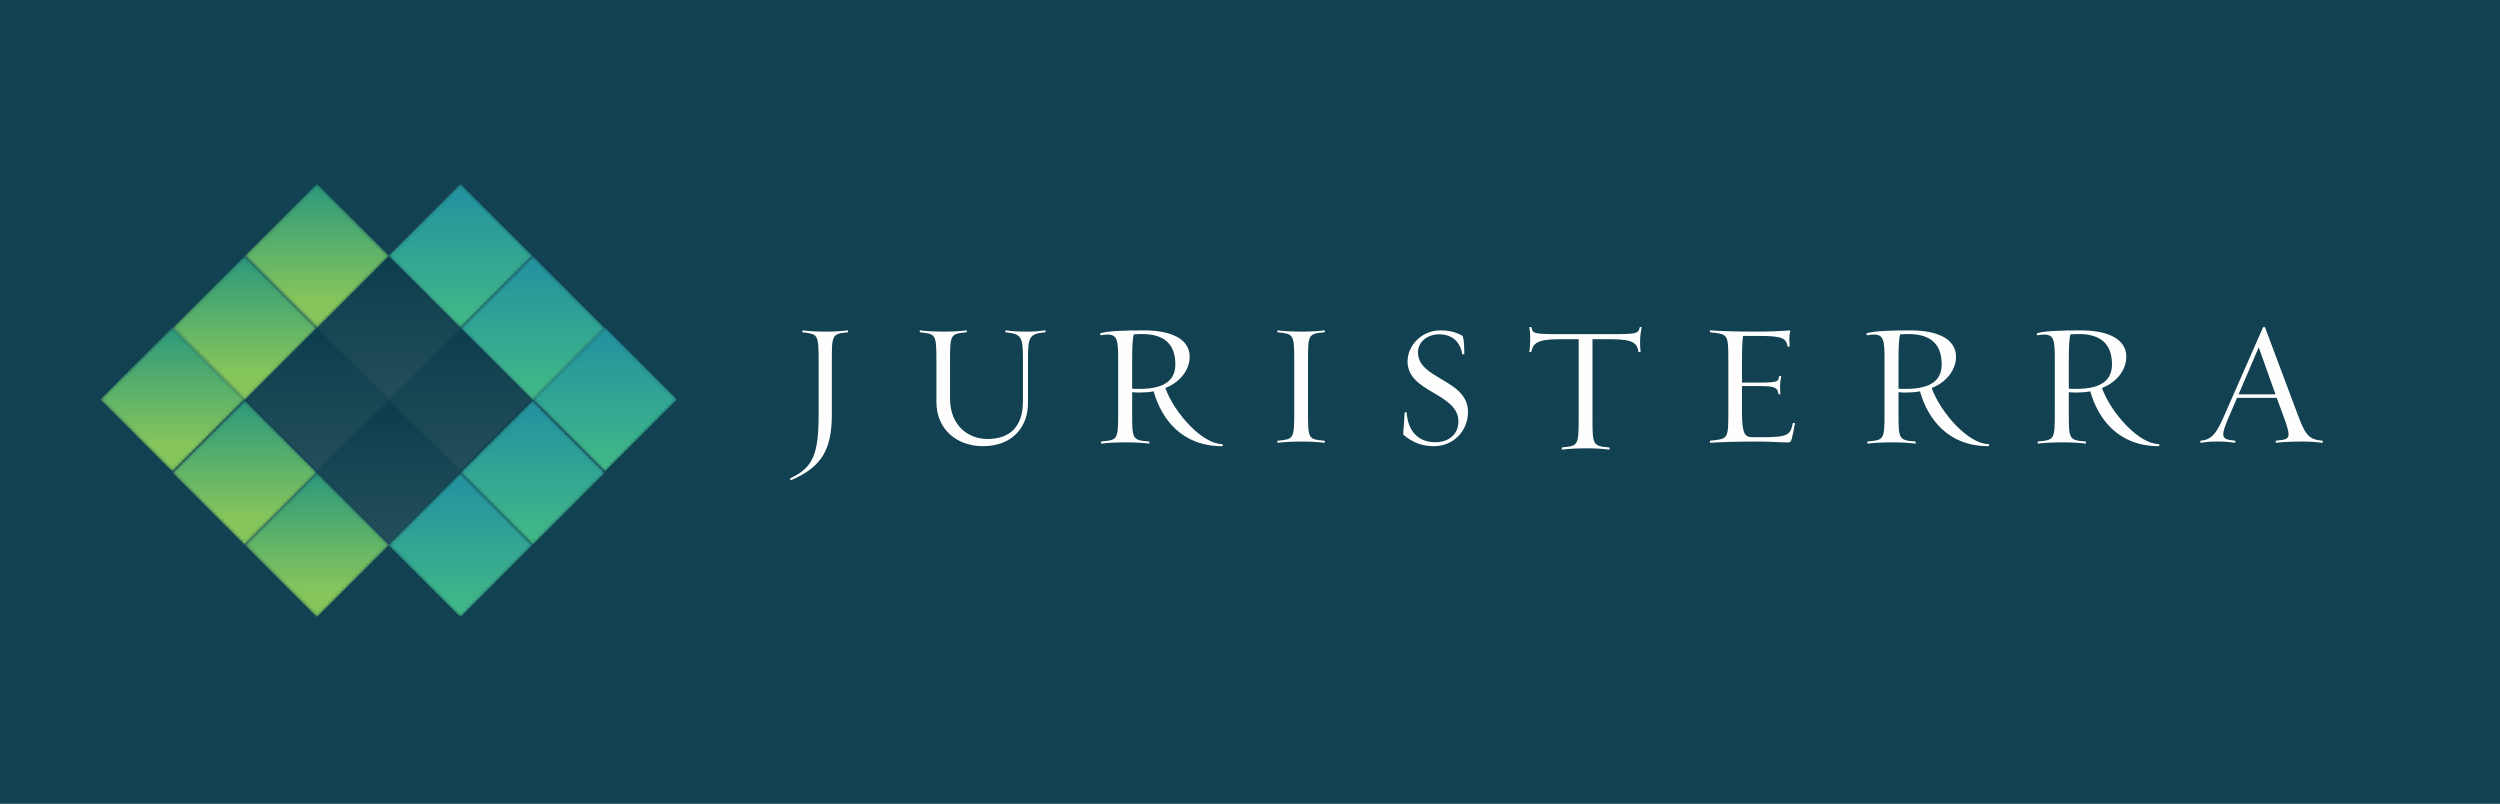 <?xml version="1.0" encoding="UTF-8"?>
<svg width="734px" height="236px" viewBox="0 0 734 236" version="1.1" xmlns="http://www.w3.org/2000/svg" xmlns:xlink="http://www.w3.org/1999/xlink">
    <!-- Generator: Sketch 61.2 (89653) - https://sketch.com -->
    <title>logo</title>
    <desc>Created with Sketch.</desc>
    <defs>
        <polygon id="path-1" points="21.226 0.232 0.038 21.435 21.226 42.635 42.418 21.435"></polygon>
        <linearGradient x1="49.999%" y1="100.003%" x2="49.999%" y2="0.004%" id="linearGradient-3">
            <stop stop-color="#43BA86" offset="0%"></stop>
            <stop stop-color="#24959E" offset="89.417%"></stop>
            <stop stop-color="#24959E" offset="100%"></stop>
        </linearGradient>
        <linearGradient x1="49.999%" y1="100.003%" x2="49.999%" y2="0.004%" id="linearGradient-4">
            <stop stop-color="#43BA86" offset="0%"></stop>
            <stop stop-color="#24959E" offset="89.417%"></stop>
            <stop stop-color="#24959E" offset="100%"></stop>
        </linearGradient>
        <polygon id="path-5" points="21.357 0.086 0.151 21.294 21.357 42.502 42.567 21.294"></polygon>
        <linearGradient x1="49.998%" y1="100.004%" x2="49.998%" y2="-0.003%" id="linearGradient-7">
            <stop stop-color="#43BA86" offset="0%"></stop>
            <stop stop-color="#24959E" offset="89.417%"></stop>
            <stop stop-color="#24959E" offset="100%"></stop>
        </linearGradient>
        <linearGradient x1="49.998%" y1="100.004%" x2="49.998%" y2="-0.003%" id="linearGradient-8">
            <stop stop-color="#43BA86" offset="0%"></stop>
            <stop stop-color="#24959E" offset="89.417%"></stop>
            <stop stop-color="#24959E" offset="100%"></stop>
        </linearGradient>
        <polygon id="path-9" points="21.453 0 0.234 21.208 21.453 42.419 42.67 21.208"></polygon>
        <linearGradient x1="50.002%" y1="100%" x2="50.002%" y2="-8.09597407e-05%" id="linearGradient-11">
            <stop stop-color="#43BA86" offset="0%"></stop>
            <stop stop-color="#24959E" offset="89.417%"></stop>
            <stop stop-color="#24959E" offset="100%"></stop>
        </linearGradient>
        <linearGradient x1="50.002%" y1="100%" x2="50.002%" y2="-8.09597407e-05%" id="linearGradient-12">
            <stop stop-color="#43BA86" offset="0%"></stop>
            <stop stop-color="#24959E" offset="89.417%"></stop>
            <stop stop-color="#24959E" offset="100%"></stop>
        </linearGradient>
        <polygon id="path-13" points="21.453 0.169 0.234 21.38 21.453 42.588 42.67 21.38"></polygon>
        <linearGradient x1="50.002%" y1="100%" x2="50.002%" y2="0%" id="linearGradient-15">
            <stop stop-color="#43BA86" offset="0%"></stop>
            <stop stop-color="#24959E" offset="89.417%"></stop>
            <stop stop-color="#24959E" offset="100%"></stop>
        </linearGradient>
        <linearGradient x1="50.002%" y1="100%" x2="50.002%" y2="0%" id="linearGradient-16">
            <stop stop-color="#43BA86" offset="0%"></stop>
            <stop stop-color="#24959E" offset="89.417%"></stop>
            <stop stop-color="#24959E" offset="100%"></stop>
        </linearGradient>
        <polygon id="path-17" points="21.226 0.253 0.038 21.453 21.226 42.655 42.418 21.453"></polygon>
        <linearGradient x1="49.999%" y1="99.996%" x2="49.999%" y2="-0.003%" id="linearGradient-19">
            <stop stop-color="#43BA86" offset="0%"></stop>
            <stop stop-color="#24959E" offset="89.417%"></stop>
            <stop stop-color="#24959E" offset="100%"></stop>
        </linearGradient>
        <linearGradient x1="49.999%" y1="99.996%" x2="49.999%" y2="-0.003%" id="linearGradient-20">
            <stop stop-color="#43BA86" offset="0%"></stop>
            <stop stop-color="#24959E" offset="89.417%"></stop>
            <stop stop-color="#24959E" offset="100%"></stop>
        </linearGradient>
        <polygon id="path-21" points="21.394 0.232 0.205 21.435 21.394 42.635 42.586 21.435"></polygon>
        <linearGradient x1="49.999%" y1="100.003%" x2="49.999%" y2="0.004%" id="linearGradient-23">
            <stop stop-color="#85C55B" offset="0%"></stop>
            <stop stop-color="#85C55B" offset="19.379%"></stop>
            <stop stop-color="#2B997C" offset="100%"></stop>
        </linearGradient>
        <linearGradient x1="49.999%" y1="100.003%" x2="49.999%" y2="0.004%" id="linearGradient-24">
            <stop stop-color="#85C55B" offset="0%"></stop>
            <stop stop-color="#85C55B" offset="19.379%"></stop>
            <stop stop-color="#2B997C" offset="100%"></stop>
        </linearGradient>
        <polygon id="path-25" points="21.47 0 0.251 21.208 21.47 42.419 42.687 21.208"></polygon>
        <linearGradient x1="50.003%" y1="100%" x2="50.003%" y2="-8.09597407e-05%" id="linearGradient-27">
            <stop stop-color="#85C55B" offset="0%"></stop>
            <stop stop-color="#85C55B" offset="19.379%"></stop>
            <stop stop-color="#2B997C" offset="100%"></stop>
        </linearGradient>
        <linearGradient x1="50.003%" y1="100%" x2="50.003%" y2="-8.09597407e-05%" id="linearGradient-28">
            <stop stop-color="#85C55B" offset="0%"></stop>
            <stop stop-color="#85C55B" offset="19.379%"></stop>
            <stop stop-color="#2B997C" offset="100%"></stop>
        </linearGradient>
        <polygon id="path-29" points="21.263 0.086 0.056 21.294 21.263 42.502 42.473 21.294"></polygon>
        <linearGradient x1="49.999%" y1="100.004%" x2="49.999%" y2="-0.003%" id="linearGradient-31">
            <stop stop-color="#85C55B" offset="0%"></stop>
            <stop stop-color="#85C55B" offset="19.379%"></stop>
            <stop stop-color="#2B997C" offset="100%"></stop>
        </linearGradient>
        <linearGradient x1="49.999%" y1="100.004%" x2="49.999%" y2="-0.003%" id="linearGradient-32">
            <stop stop-color="#85C55B" offset="0%"></stop>
            <stop stop-color="#85C55B" offset="19.379%"></stop>
            <stop stop-color="#2B997C" offset="100%"></stop>
        </linearGradient>
        <polygon id="path-33" points="21.47 0.169 0.251 21.38 21.47 42.588 42.687 21.38"></polygon>
        <linearGradient x1="50.003%" y1="100%" x2="50.003%" y2="0%" id="linearGradient-35">
            <stop stop-color="#85C55B" offset="0%"></stop>
            <stop stop-color="#85C55B" offset="19.379%"></stop>
            <stop stop-color="#2B997C" offset="100%"></stop>
        </linearGradient>
        <linearGradient x1="50.003%" y1="100%" x2="50.003%" y2="0%" id="linearGradient-36">
            <stop stop-color="#85C55B" offset="0%"></stop>
            <stop stop-color="#85C55B" offset="19.379%"></stop>
            <stop stop-color="#2B997C" offset="100%"></stop>
        </linearGradient>
        <polygon id="path-37" points="21.394 0.253 0.205 21.453 21.394 42.655 42.586 21.453"></polygon>
        <linearGradient x1="49.999%" y1="99.996%" x2="49.999%" y2="-0.003%" id="linearGradient-39">
            <stop stop-color="#85C55B" offset="0%"></stop>
            <stop stop-color="#85C55B" offset="19.379%"></stop>
            <stop stop-color="#2B997C" offset="100%"></stop>
        </linearGradient>
        <linearGradient x1="49.999%" y1="99.996%" x2="49.999%" y2="-0.003%" id="linearGradient-40">
            <stop stop-color="#85C55B" offset="0%"></stop>
            <stop stop-color="#85C55B" offset="19.379%"></stop>
            <stop stop-color="#2B997C" offset="100%"></stop>
        </linearGradient>
        <polygon id="path-41" points="21.312 0 0.12 21.208 21.312 42.419 42.5 21.208"></polygon>
        <linearGradient x1="50.002%" y1="0%" x2="50.002%" y2="100%" id="linearGradient-43">
            <stop stop-color="#0C3D4D" offset="0%"></stop>
            <stop stop-color="#244F5A" offset="100%"></stop>
        </linearGradient>
        <linearGradient x1="50.002%" y1="0%" x2="50.002%" y2="100%" id="linearGradient-44">
            <stop stop-color="#0C3D4D" offset="0%"></stop>
            <stop stop-color="#244F5A" offset="100%"></stop>
        </linearGradient>
        <polygon id="path-45" points="21.394 0.086 0.205 21.294 21.394 42.502 42.586 21.294"></polygon>
        <linearGradient x1="49.999%" y1="-0.004%" x2="49.999%" y2="100.003%" id="linearGradient-47">
            <stop stop-color="#0C3D4D" offset="0%"></stop>
            <stop stop-color="#244F5A" offset="100%"></stop>
        </linearGradient>
        <linearGradient x1="49.999%" y1="-0.004%" x2="49.999%" y2="100.003%" id="linearGradient-48">
            <stop stop-color="#0C3D4D" offset="0%"></stop>
            <stop stop-color="#244F5A" offset="100%"></stop>
        </linearGradient>
        <polygon id="path-49" points="21.226 0.086 0.038 21.294 21.226 42.502 42.418 21.294"></polygon>
        <linearGradient x1="49.999%" y1="-0.004%" x2="49.999%" y2="100.003%" id="linearGradient-51">
            <stop stop-color="#0C3D4D" offset="0%"></stop>
            <stop stop-color="#244F5A" offset="100%"></stop>
        </linearGradient>
        <linearGradient x1="49.999%" y1="-0.004%" x2="49.999%" y2="100.003%" id="linearGradient-52">
            <stop stop-color="#0C3D4D" offset="0%"></stop>
            <stop stop-color="#244F5A" offset="100%"></stop>
        </linearGradient>
        <polygon id="path-53" points="21.312 0.169 0.12 21.38 21.312 42.588 42.5 21.38"></polygon>
        <linearGradient x1="50.002%" y1="0%" x2="50.002%" y2="100%" id="linearGradient-55">
            <stop stop-color="#0C3D4D" offset="0%"></stop>
            <stop stop-color="#244F5A" offset="100%"></stop>
        </linearGradient>
        <linearGradient x1="50.002%" y1="0%" x2="50.002%" y2="100%" id="linearGradient-56">
            <stop stop-color="#0C3D4D" offset="0%"></stop>
            <stop stop-color="#244F5A" offset="100%"></stop>
        </linearGradient>
    </defs>
    <g id="05_Services" stroke="none" stroke-width="1" fill="none" fill-rule="evenodd">
        <g id="Artboard" transform="translate(-139, -218)">
            <g id="logo" transform="translate(139, 218)">
                <rect id="Background" fill="#124151" fill-rule="nonzero" x="0" y="0" width="734" height="236"></rect>
                <g id="Logo-white-text" transform="translate(29, 53)">
                    <g id="Text" transform="translate(203, 43)" fill="#FEFEFE" fill-rule="nonzero">
                        <path d="M12.227,10.061 L12.227,25.676 C12.227,35.827 9.392,41.082 0.246,44.988 C-0.002,45.092 -0.051,44.466 0.048,44.414 C6.858,41.293 8.348,37.024 8.348,25.676 L8.348,10.061 C8.348,2.044 8.1,2.096 3.676,1.577 C3.577,1.577 3.425,0.951 3.725,1.003 C5.764,1.266 8.001,1.366 10.833,1.366 C12.874,1.366 15.309,1.214 16.849,1.003 C17.097,0.951 16.998,1.577 16.849,1.577 C12.276,1.993 12.227,2.359 12.227,10.061" id="Fill-48"></path>
                        <path d="M69.821,9.491 L69.821,22.348 C69.821,29.24 65.359,35 56.582,35 C49.039,35 42.93,30.166 42.93,21.989 L42.93,9.953 C42.93,2.032 42.725,2.083 38.157,1.57 C38.004,1.57 37.898,0.952 38.157,1.003 C40.313,1.263 42.623,1.365 45.495,1.365 C47.651,1.365 50.168,1.211 51.704,1.003 C52.014,0.952 51.86,1.57 51.758,1.57 C46.986,1.981 46.931,2.343 46.931,9.953 L46.931,20.96 C46.931,29.291 52.628,32.891 57.864,32.891 C64.742,32.891 68.334,29.035 68.334,21.832 L68.334,9.491 C68.334,2.804 67.873,2.083 63.305,1.57 C63.149,1.57 63.046,0.952 63.357,1.003 C65.461,1.263 66.744,1.365 69.668,1.365 C71.769,1.365 73.263,1.211 74.799,1.003 C75.109,0.952 75.006,1.57 74.853,1.57 C70.077,1.981 69.821,3.112 69.821,9.491" id="Fill-50"></path>
                        <path d="M100.401,18.127 C101.241,18.178 101.926,18.178 102.556,18.178 C110.345,18.178 113.08,15.317 113.08,10.971 C113.08,3.865 108.4,2.074 103.241,2.074 C102.399,2.074 101.769,2.125 100.874,2.176 C100.559,3.199 100.401,5.601 100.401,9.489 L100.401,18.127 Z M100.401,25.335 C100.401,32.903 100.454,33.26 105.347,33.617 C105.452,33.668 105.609,34.283 105.294,34.232 C103.714,34.028 101.136,33.875 98.926,33.875 C95.928,33.875 93.56,33.977 91.403,34.232 C91.14,34.283 91.245,33.668 91.35,33.617 C96.089,33.158 96.296,33.209 96.296,25.335 L96.296,9.948 C96.296,4.018 96.138,2.227 93.137,2.227 C92.56,2.227 91.93,2.329 91.196,2.434 C91.035,2.434 90.878,1.921 91.14,1.819 C93.246,1.153 98.296,1 103.927,1 C111.292,1 117.29,3.199 117.29,8.772 C117.29,11.633 115.503,15.776 110.135,17.924 C112.87,25.386 121.026,34.385 126.866,34.385 C126.971,34.385 127.129,35 126.814,35 C114.923,35 108.977,26.973 106.714,18.892 C105.609,19.15 103.714,19.252 102.612,19.252 C101.979,19.252 101.769,19.252 100.401,19.15 L100.401,25.335 Z" id="Fill-52"></path>
                        <path d="M150.583,33.641 C147.632,33.641 145.307,33.743 143.182,33.997 C142.872,34.048 143.03,33.438 143.133,33.388 C147.738,32.927 147.993,32.978 147.993,25.139 L147.993,9.864 C147.993,2.022 147.738,2.073 143.133,1.562 C143.03,1.562 142.872,0.952 143.182,1.003 C145.307,1.257 147.632,1.359 150.583,1.359 C152.704,1.359 155.291,1.206 156.845,1.003 C157.1,0.952 156.997,1.562 156.845,1.562 C152.082,1.968 152.034,2.326 152.034,9.864 L152.034,25.139 C152.034,32.674 152.082,33.029 156.845,33.388 C156.997,33.438 157.1,34.048 156.845,33.997 C155.291,33.794 152.704,33.641 150.583,33.641" id="Fill-54"></path>
                        <path d="M188.975,35 C185.498,35 182.683,33.89 180.076,31.67 C179.821,31.419 180.283,28.646 180.385,25.162 C180.385,25.011 180.997,25.011 180.997,25.112 C181.357,30.359 184.168,33.84 189.434,33.84 C192.912,33.84 196.186,31.872 196.186,27.737 C196.186,19.361 181.255,19.311 181.255,10.13 C181.255,5.59 185.243,1 190.869,1 C193.731,1 195.624,1.607 197.311,2.566 C197.668,2.767 197.923,4.634 197.923,7.911 C197.923,8.062 197.365,8.062 197.311,7.961 C196.699,4.179 194.19,2.16 190.512,2.16 C187.238,2.16 184.322,4.229 184.322,7.458 C184.322,15.478 199,15.327 199,24.961 C199,30.41 194.856,35 188.975,35" id="Fill-56"></path>
                        <path d="M249.53,4.501 C249.53,5.35 249.582,6.63 249.686,7.32 C249.686,7.426 249.064,7.373 249.064,7.32 C248.646,4.926 247.817,3.596 241.062,3.596 L235.553,3.596 L235.553,26.742 C235.553,34.614 235.608,34.986 240.44,35.357 C240.592,35.41 240.699,36.05 240.385,35.997 C238.827,35.785 236.278,35.625 234.151,35.625 C231.188,35.625 228.852,35.732 226.67,35.997 C226.408,36.05 226.511,35.41 226.67,35.357 C231.294,34.879 231.502,34.932 231.502,26.742 L231.502,3.596 L225.786,3.596 C219.238,3.596 218.146,4.819 217.576,7.32 C217.576,7.373 216.951,7.426 217.003,7.32 C217.21,6.202 217.265,4.395 217.265,2.853 C217.265,1.895 217.162,0.883 217.003,0.084 C217.003,-0.075 217.628,0.031 217.628,0.084 C217.991,1.895 218.25,2.107 225.786,2.107 L241.062,2.107 C248.594,2.107 249.009,1.948 249.427,0.084 C249.427,0.031 250.051,-0.075 249.997,0.084 C249.737,1.308 249.53,2.691 249.53,4.501" id="Fill-58"></path>
                        <path d="M294.021,32.978 C293.764,33.794 293.559,33.895 292.786,33.895 C290.934,33.895 287.741,33.642 284.031,33.642 C278.986,33.642 273.835,33.743 270.18,33.997 C269.874,34.048 270.029,33.435 270.131,33.385 C275.33,32.826 275.436,33.029 275.436,25.137 L275.436,9.863 C275.436,1.92 275.33,2.174 270.131,1.565 C270.029,1.565 269.874,0.952 270.18,1.003 C273.835,1.26 278.729,1.361 283.825,1.361 C287.535,1.361 290.934,1.209 293.662,1.003 C293.456,1.717 293.351,2.685 293.351,3.754 C293.351,4.262 293.405,5.281 293.456,5.687 C293.456,5.842 292.837,5.789 292.837,5.687 C292.426,3.399 291.396,2.634 284.701,2.634 L279.759,2.634 C279.554,3.907 279.451,6.299 279.451,9.609 L279.451,16.33 L284.804,16.33 C290.469,16.33 290.058,15.82 290.366,14.446 C290.417,14.395 291.036,14.344 290.982,14.446 C290.78,15.21 290.623,16.483 290.623,17.654 C290.623,18.212 290.677,19.282 290.725,19.691 C290.78,19.843 290.16,19.793 290.16,19.691 C289.849,18.06 289.592,17.349 284.804,17.349 L279.451,17.349 L279.451,24.934 C279.451,31.757 280.375,32.366 282.747,32.366 L285.372,32.366 C293.199,32.366 293.662,31.604 294.381,28.193 C294.435,28.142 295,28.142 295,28.294 C294.795,29.567 294.332,31.909 294.021,32.978" id="Fill-60"></path>
                        <path d="M325.401,18.127 C326.241,18.178 326.926,18.178 327.556,18.178 C335.345,18.178 338.08,15.317 338.08,10.971 C338.08,3.865 333.4,2.074 328.241,2.074 C327.399,2.074 326.769,2.125 325.874,2.176 C325.559,3.199 325.401,5.601 325.401,9.489 L325.401,18.127 Z M325.401,25.335 C325.401,32.903 325.454,33.26 330.347,33.617 C330.452,33.668 330.609,34.283 330.294,34.232 C328.714,34.028 326.136,33.875 323.926,33.875 C320.928,33.875 318.56,33.977 316.403,34.232 C316.14,34.283 316.245,33.668 316.35,33.617 C321.089,33.158 321.296,33.209 321.296,25.335 L321.296,9.948 C321.296,4.018 321.138,2.227 318.137,2.227 C317.56,2.227 316.93,2.329 316.196,2.434 C316.035,2.434 315.878,1.921 316.14,1.819 C318.246,1.153 323.296,1 328.927,1 C336.292,1 342.29,3.199 342.29,8.772 C342.29,11.633 340.503,15.776 335.135,17.924 C337.87,25.386 346.026,34.385 351.866,34.385 C351.971,34.385 352.129,35 351.814,35 C339.923,35 333.977,26.973 331.714,18.892 C330.609,19.15 328.714,19.252 327.612,19.252 C326.979,19.252 326.769,19.252 325.401,19.15 L325.401,25.335 Z" id="Fill-62"></path>
                        <path d="M375.401,18.127 C376.241,18.178 376.926,18.178 377.556,18.178 C385.345,18.178 388.08,15.317 388.08,10.971 C388.08,3.865 383.4,2.074 378.241,2.074 C377.399,2.074 376.769,2.125 375.874,2.176 C375.559,3.199 375.401,5.601 375.401,9.489 L375.401,18.127 Z M375.401,25.335 C375.401,32.903 375.454,33.26 380.347,33.617 C380.452,33.668 380.609,34.283 380.294,34.232 C378.714,34.028 376.136,33.875 373.926,33.875 C370.928,33.875 368.56,33.977 366.403,34.232 C366.14,34.283 366.245,33.668 366.35,33.617 C371.089,33.158 371.296,33.209 371.296,25.335 L371.296,9.948 C371.296,4.018 371.138,2.227 368.137,2.227 C367.56,2.227 366.93,2.329 366.196,2.434 C366.035,2.434 365.878,1.921 366.14,1.819 C368.246,1.153 373.296,1 378.927,1 C386.292,1 392.29,3.199 392.29,8.772 C392.29,11.633 390.503,15.776 385.135,17.924 C387.87,25.386 396.026,34.385 401.866,34.385 C401.971,34.385 402.129,35 401.814,35 C389.923,35 383.977,26.973 381.714,18.892 C380.609,19.15 378.714,19.252 377.612,19.252 C376.979,19.252 376.769,19.252 375.401,19.15 L375.401,25.335 Z" id="Fill-64"></path>
                        <path d="M431.161,5.975 L425.256,19.78 L436.083,19.78 L431.161,5.975 Z M449.817,33.997 C448.263,33.791 446.138,33.637 444.016,33.637 C441.06,33.637 438.418,33.74 436.29,33.997 C436.034,34.048 436.138,33.429 436.241,33.377 C438.725,33.121 439.92,33.018 439.92,31.576 C439.92,30.032 438.935,27.611 438.002,25.036 L436.445,20.811 L424.788,20.811 L422.976,25.036 C421.677,28.125 420.744,30.135 420.744,31.576 C420.744,32.812 421.781,33.175 424.165,33.377 C424.32,33.429 424.423,34.048 424.165,33.997 C422.611,33.791 421.419,33.637 419.294,33.637 C416.341,33.637 416.287,33.74 414.164,33.997 C413.903,34.048 414.006,33.429 414.113,33.377 C417.585,33.121 418.932,30.96 421.471,25.036 L432.404,0.154 C432.508,-0.051 432.924,-0.051 433.027,0.154 L442.356,25.036 C444.688,31.371 445.621,33.069 449.868,33.377 C449.972,33.429 450.127,34.048 449.817,33.997 L449.817,33.997 Z" id="Fill-66"></path>
                    </g>
                    <g id="Icon">
                        <g id="g84" transform="translate(84.952, 85.56)">
                            <g id="g86-Clipped">
                                <g>
                                    <mask id="mask-2" fill="white">
                                        <use xlink:href="#path-1"></use>
                                    </mask>
                                    <g id="path-2"></g>
                                    <g id="g86" mask="url(#mask-2)" fill="url(#linearGradient-4)" fill-rule="nonzero">
                                        <g id="g92">
                                            <g id="g94">
                                                <polygon id="path104" points="21.226 0.232 0.038 21.435 21.226 42.635 42.418 21.435"></polygon>
                                            </g>
                                        </g>
                                    </g>
                                </g>
                            </g>
                        </g>
                        <g id="g106" transform="translate(127.238, 42.972)">
                            <g id="g108-Clipped">
                                <g>
                                    <mask id="mask-6" fill="white">
                                        <use xlink:href="#path-5"></use>
                                    </mask>
                                    <g id="path-5"></g>
                                    <g id="g108" mask="url(#mask-6)" fill="url(#linearGradient-8)" fill-rule="nonzero">
                                        <g id="g114">
                                            <g id="g116">
                                                <polygon id="path126" points="21.357 0.086 0.151 21.294 21.357 42.502 42.567 21.294"></polygon>
                                            </g>
                                        </g>
                                    </g>
                                </g>
                            </g>
                        </g>
                        <g id="g128" transform="translate(105.945, 64.566)">
                            <g id="g130-Clipped">
                                <g>
                                    <mask id="mask-10" fill="white">
                                        <use xlink:href="#path-9"></use>
                                    </mask>
                                    <g id="path-8"></g>
                                    <g id="g130" mask="url(#mask-10)" fill="url(#linearGradient-12)" fill-rule="nonzero">
                                        <g id="g136">
                                            <g id="g138">
                                                <polygon id="path148" points="21.453 0 0.234 21.208 21.453 42.419 42.67 21.208"></polygon>
                                            </g>
                                        </g>
                                    </g>
                                </g>
                            </g>
                        </g>
                        <g id="g150" transform="translate(105.945, 21.978)">
                            <g id="g152-Clipped">
                                <g>
                                    <mask id="mask-14" fill="white">
                                        <use xlink:href="#path-13"></use>
                                    </mask>
                                    <g id="path-11"></g>
                                    <g id="g152" mask="url(#mask-14)" fill="url(#linearGradient-16)" fill-rule="nonzero">
                                        <g id="g158">
                                            <g id="g160">
                                                <polygon id="path170" points="21.453 0.169 0.234 21.38 21.453 42.588 42.67 21.38"></polygon>
                                            </g>
                                        </g>
                                    </g>
                                </g>
                            </g>
                        </g>
                        <g id="g172" transform="translate(84.952, 0.684)">
                            <g id="g174-Clipped">
                                <g>
                                    <mask id="mask-18" fill="white">
                                        <use xlink:href="#path-17"></use>
                                    </mask>
                                    <g id="path-14"></g>
                                    <g id="g174" mask="url(#mask-18)" fill="url(#linearGradient-20)" fill-rule="nonzero">
                                        <g id="g180">
                                            <g id="g182">
                                                <polygon id="path192" points="21.226 0.253 0.038 21.453 21.226 42.655 42.418 21.453"></polygon>
                                            </g>
                                        </g>
                                    </g>
                                </g>
                            </g>
                        </g>
                        <g id="g244" transform="translate(42.667, 85.56)">
                            <g id="g246-Clipped">
                                <g>
                                    <mask id="mask-22" fill="white">
                                        <use xlink:href="#path-21"></use>
                                    </mask>
                                    <g id="path-21"></g>
                                    <g id="g246" mask="url(#mask-22)" fill="url(#linearGradient-24)" fill-rule="nonzero">
                                        <g id="g252">
                                            <g id="g254">
                                                <polygon id="path264" points="21.394 0.232 0.205 21.435 21.394 42.635 42.586 21.435"></polygon>
                                            </g>
                                        </g>
                                    </g>
                                </g>
                            </g>
                        </g>
                        <g id="g266" transform="translate(21.374, 64.566)">
                            <g id="g268-Clipped">
                                <g>
                                    <mask id="mask-26" fill="white">
                                        <use xlink:href="#path-25"></use>
                                    </mask>
                                    <g id="path-24"></g>
                                    <g id="g268" mask="url(#mask-26)" fill="url(#linearGradient-28)" fill-rule="nonzero">
                                        <g id="g274">
                                            <g id="g276">
                                                <polygon id="path286" points="21.47 0 0.251 21.208 21.47 42.419 42.687 21.208"></polygon>
                                            </g>
                                        </g>
                                    </g>
                                </g>
                            </g>
                        </g>
                        <g id="g288" transform="translate(0.382, 42.972)">
                            <g id="g290-Clipped">
                                <g>
                                    <mask id="mask-30" fill="white">
                                        <use xlink:href="#path-29"></use>
                                    </mask>
                                    <g id="path-27"></g>
                                    <g id="g290" mask="url(#mask-30)" fill="url(#linearGradient-32)" fill-rule="nonzero">
                                        <g id="g296">
                                            <g id="g298">
                                                <polygon id="path308" points="21.263 0.086 0.056 21.294 21.263 42.502 42.473 21.294"></polygon>
                                            </g>
                                        </g>
                                    </g>
                                </g>
                            </g>
                        </g>
                        <g id="g310" transform="translate(21.374, 21.978)">
                            <g id="g312-Clipped">
                                <g>
                                    <mask id="mask-34" fill="white">
                                        <use xlink:href="#path-33"></use>
                                    </mask>
                                    <g id="path-30"></g>
                                    <g id="g312" mask="url(#mask-34)" fill="url(#linearGradient-36)" fill-rule="nonzero">
                                        <g id="g318">
                                            <g id="g320">
                                                <polygon id="path330" points="21.47 0.169 0.251 21.38 21.47 42.588 42.687 21.38"></polygon>
                                            </g>
                                        </g>
                                    </g>
                                </g>
                            </g>
                        </g>
                        <g id="g332" transform="translate(42.667, 0.684)">
                            <g id="g334-Clipped">
                                <g>
                                    <mask id="mask-38" fill="white">
                                        <use xlink:href="#path-37"></use>
                                    </mask>
                                    <g id="path-33"></g>
                                    <g id="g334" mask="url(#mask-38)" fill="url(#linearGradient-40)" fill-rule="nonzero">
                                        <g id="g340">
                                            <g id="g342">
                                                <polygon id="path352" points="21.394 0.253 0.205 21.453 21.394 42.655 42.586 21.453"></polygon>
                                            </g>
                                        </g>
                                    </g>
                                </g>
                            </g>
                        </g>
                        <g id="g404" transform="translate(63.96, 64.566)">
                            <g id="g406-Clipped">
                                <g>
                                    <mask id="mask-42" fill="white">
                                        <use xlink:href="#path-41"></use>
                                    </mask>
                                    <g id="path-36"></g>
                                    <g id="g406" mask="url(#mask-42)" fill="url(#linearGradient-44)" fill-rule="nonzero">
                                        <g id="g412">
                                            <g id="g414">
                                                <polygon id="path422" points="21.312 0 0.12 21.208 21.312 42.419 42.5 21.208"></polygon>
                                            </g>
                                        </g>
                                    </g>
                                </g>
                            </g>
                        </g>
                        <g id="g424" transform="translate(42.667, 42.972)">
                            <g id="g426-Clipped">
                                <g>
                                    <mask id="mask-46" fill="white">
                                        <use xlink:href="#path-45"></use>
                                    </mask>
                                    <g id="path-39"></g>
                                    <g id="g426" mask="url(#mask-46)" fill="url(#linearGradient-48)" fill-rule="nonzero">
                                        <g id="g432">
                                            <g id="g434">
                                                <polygon id="path442" points="21.394 0.086 0.205 21.294 21.394 42.502 42.586 21.294"></polygon>
                                            </g>
                                        </g>
                                    </g>
                                </g>
                            </g>
                        </g>
                        <g id="g444" transform="translate(84.952, 42.972)">
                            <g id="g446-Clipped">
                                <g>
                                    <mask id="mask-50" fill="white">
                                        <use xlink:href="#path-49"></use>
                                    </mask>
                                    <g id="path-42"></g>
                                    <g id="g446" mask="url(#mask-50)" fill="url(#linearGradient-52)" fill-rule="nonzero">
                                        <g id="g452">
                                            <g id="g454">
                                                <polygon id="path462" points="21.226 0.086 0.038 21.294 21.226 42.502 42.418 21.294"></polygon>
                                            </g>
                                        </g>
                                    </g>
                                </g>
                            </g>
                        </g>
                        <g id="g464" transform="translate(63.96, 21.978)">
                            <g id="g466-Clipped">
                                <g>
                                    <mask id="mask-54" fill="white">
                                        <use xlink:href="#path-53"></use>
                                    </mask>
                                    <g id="path-45"></g>
                                    <g id="g466" mask="url(#mask-54)" fill="url(#linearGradient-56)" fill-rule="nonzero">
                                        <g id="g472">
                                            <g id="g474">
                                                <polygon id="path482" points="21.312 0.169 0.12 21.38 21.312 42.588 42.5 21.38"></polygon>
                                            </g>
                                        </g>
                                    </g>
                                </g>
                            </g>
                        </g>
                    </g>
                </g>
            </g>
        </g>
    </g>
</svg>